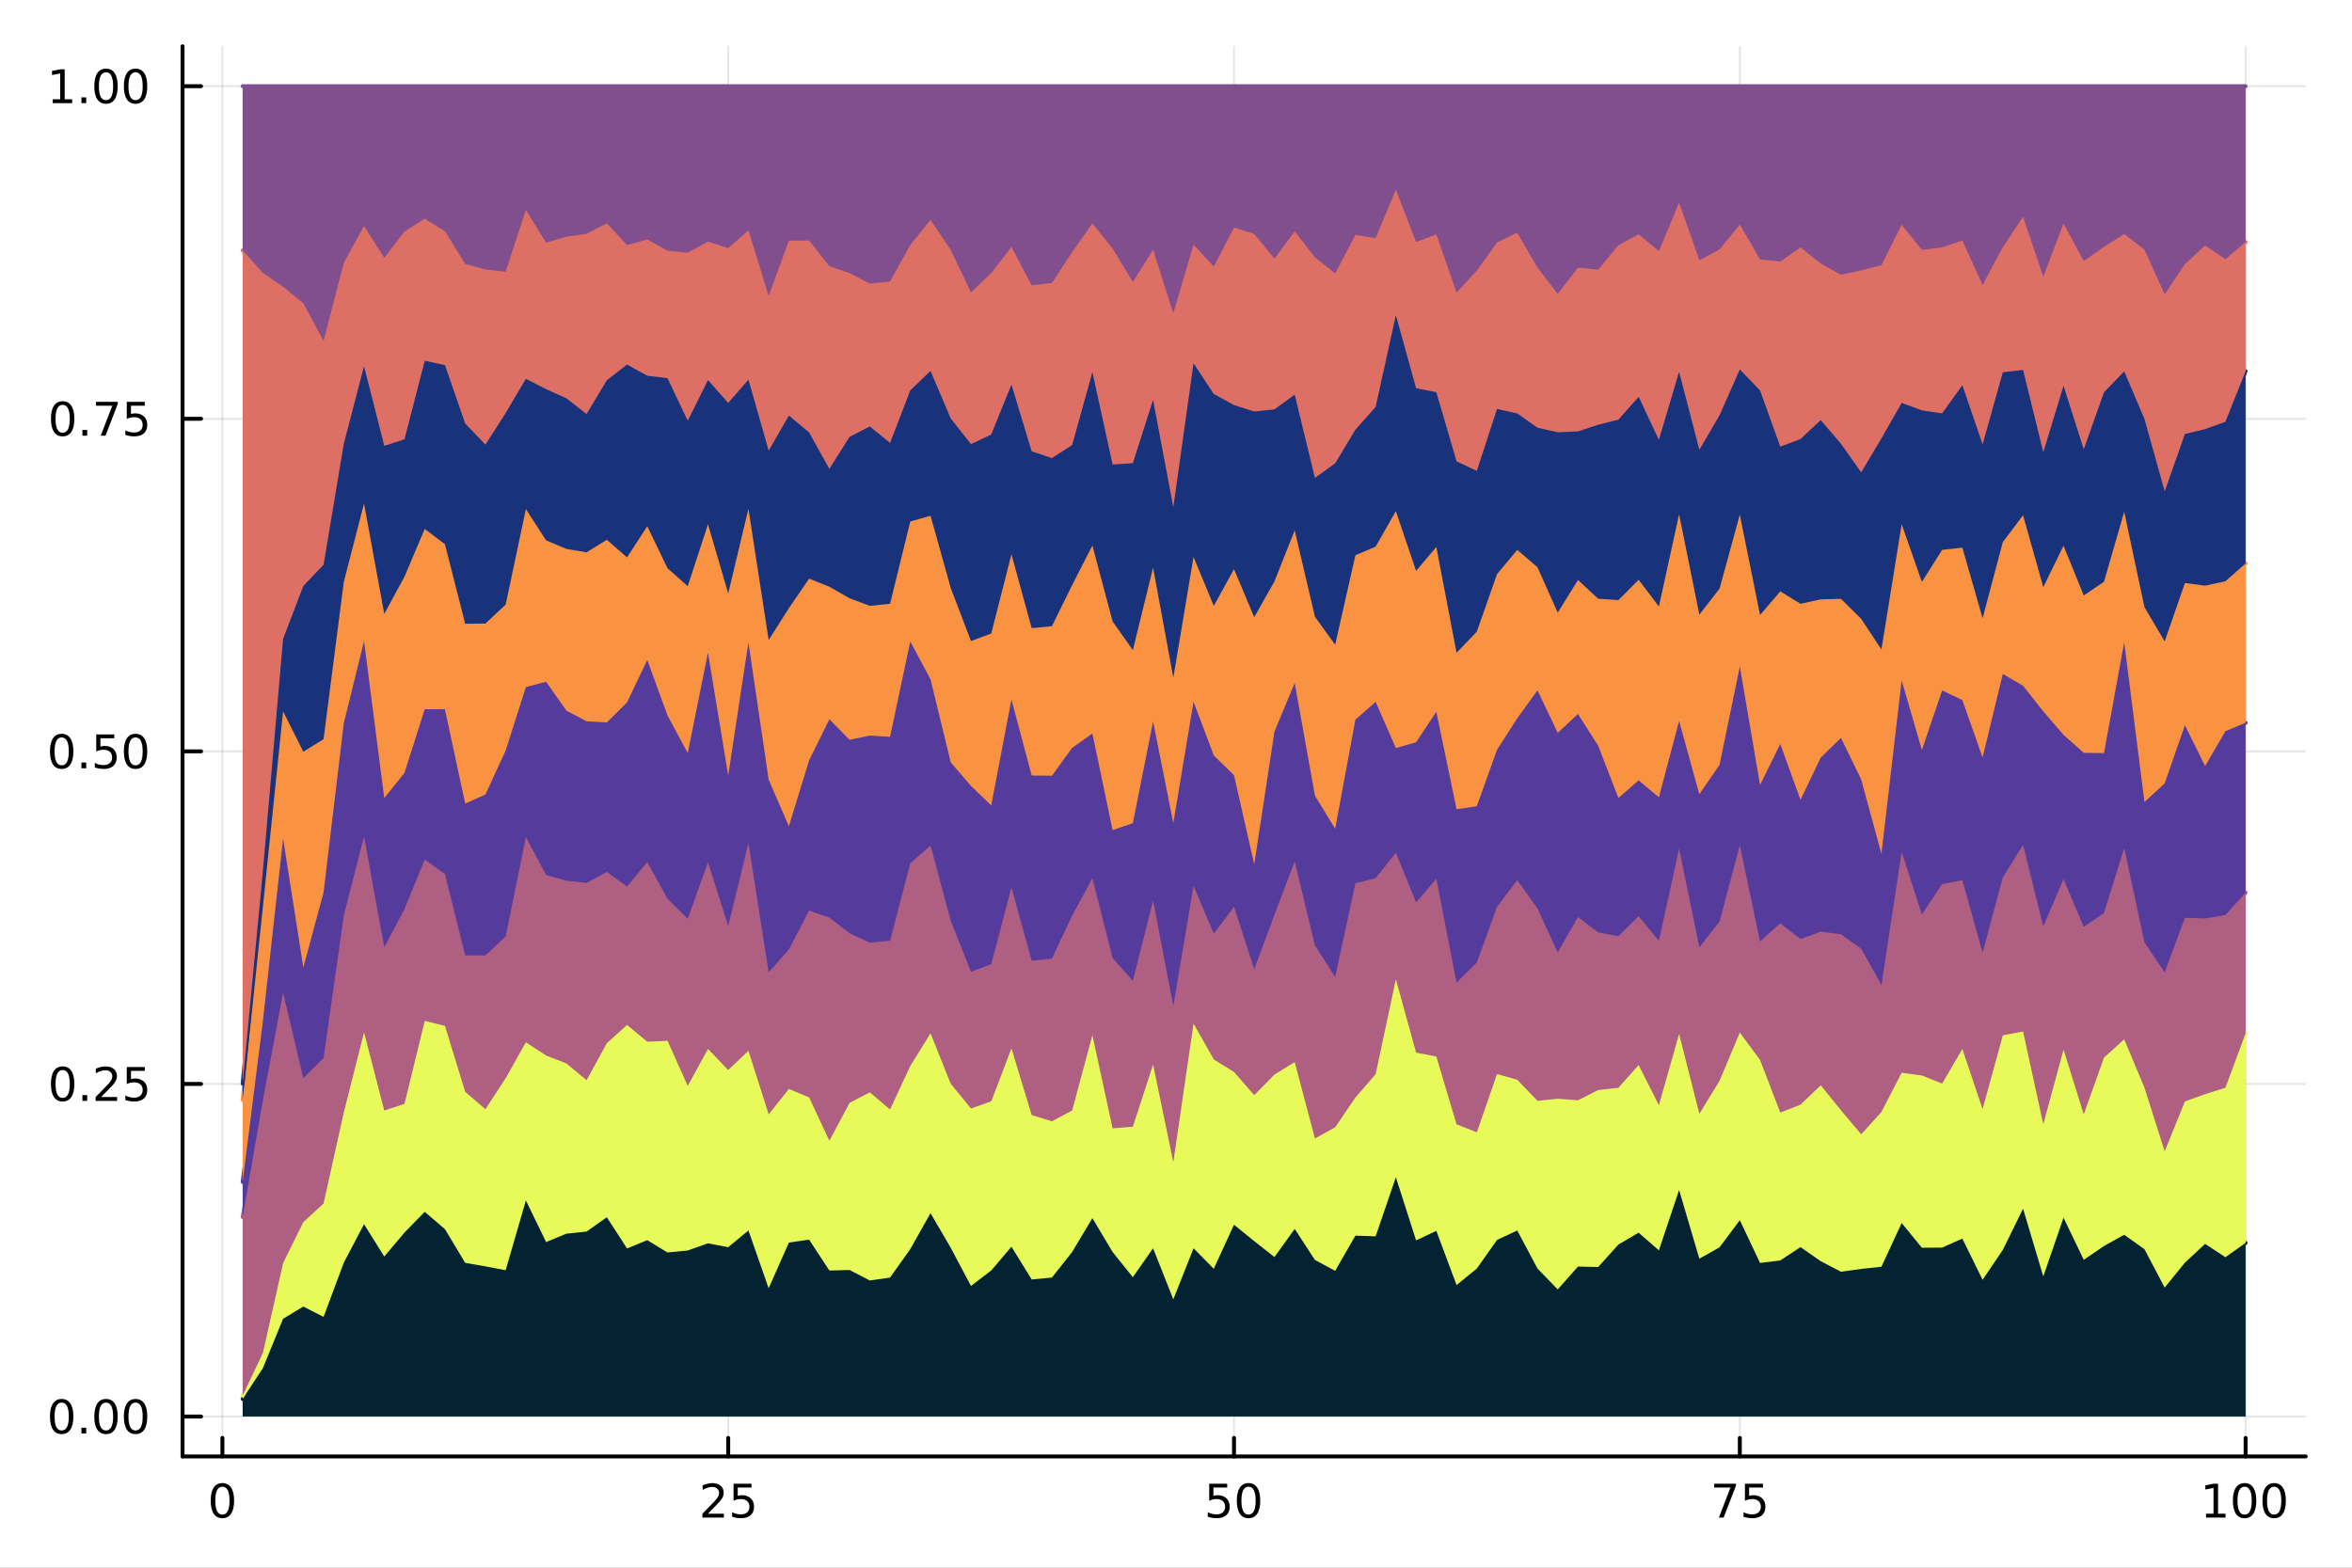 <?xml version="1.0" encoding="utf-8"?>
<svg xmlns="http://www.w3.org/2000/svg" xmlns:xlink="http://www.w3.org/1999/xlink" width="600" height="400" viewBox="0 0 2400 1600">
<rect x="0" y="0" width="2400" height="1600" fill="#808080" stroke="none"/>
<defs>
  <clipPath id="clip900">
    <rect x="0" y="0" width="2400" height="1600"/>
  </clipPath>
</defs>
<path clip-path="url(#clip900)" d="M0 1600 L2400 1600 L2400 0 L0 0  Z" fill="#ffffff" fill-rule="evenodd" fill-opacity="1"/>
<defs>
  <clipPath id="clip901">
    <rect x="480" y="0" width="1681" height="1600"/>
  </clipPath>
</defs>
<path clip-path="url(#clip900)" d="M186.274 1486.45 L2352.76 1486.45 L2352.76 47.244 L186.274 47.244  Z" fill="#ffffff" fill-rule="evenodd" fill-opacity="1"/>
<defs>
  <clipPath id="clip902">
    <rect x="186" y="47" width="2167" height="1440"/>
  </clipPath>
</defs>
<polyline clip-path="url(#clip902)" style="stroke:#000000; stroke-linecap:round; stroke-linejoin:round; stroke-width:2; stroke-opacity:0.1; fill:none" points="226.945,1486.45 226.945,47.244 "/>
<polyline clip-path="url(#clip902)" style="stroke:#000000; stroke-linecap:round; stroke-linejoin:round; stroke-width:2; stroke-opacity:0.1; fill:none" points="743.069,1486.45 743.069,47.244 "/>
<polyline clip-path="url(#clip902)" style="stroke:#000000; stroke-linecap:round; stroke-linejoin:round; stroke-width:2; stroke-opacity:0.1; fill:none" points="1259.19,1486.45 1259.19,47.244 "/>
<polyline clip-path="url(#clip902)" style="stroke:#000000; stroke-linecap:round; stroke-linejoin:round; stroke-width:2; stroke-opacity:0.1; fill:none" points="1775.32,1486.45 1775.32,47.244 "/>
<polyline clip-path="url(#clip902)" style="stroke:#000000; stroke-linecap:round; stroke-linejoin:round; stroke-width:2; stroke-opacity:0.1; fill:none" points="2291.44,1486.45 2291.44,47.244 "/>
<polyline clip-path="url(#clip900)" style="stroke:#000000; stroke-linecap:round; stroke-linejoin:round; stroke-width:4; stroke-opacity:1; fill:none" points="186.274,1486.45 2352.76,1486.45 "/>
<polyline clip-path="url(#clip900)" style="stroke:#000000; stroke-linecap:round; stroke-linejoin:round; stroke-width:4; stroke-opacity:1; fill:none" points="226.945,1486.45 226.945,1467.55 "/>
<polyline clip-path="url(#clip900)" style="stroke:#000000; stroke-linecap:round; stroke-linejoin:round; stroke-width:4; stroke-opacity:1; fill:none" points="743.069,1486.45 743.069,1467.55 "/>
<polyline clip-path="url(#clip900)" style="stroke:#000000; stroke-linecap:round; stroke-linejoin:round; stroke-width:4; stroke-opacity:1; fill:none" points="1259.19,1486.45 1259.19,1467.55 "/>
<polyline clip-path="url(#clip900)" style="stroke:#000000; stroke-linecap:round; stroke-linejoin:round; stroke-width:4; stroke-opacity:1; fill:none" points="1775.32,1486.45 1775.32,1467.55 "/>
<polyline clip-path="url(#clip900)" style="stroke:#000000; stroke-linecap:round; stroke-linejoin:round; stroke-width:4; stroke-opacity:1; fill:none" points="2291.44,1486.45 2291.44,1467.55 "/>
<path clip-path="url(#clip900)" d="M226.945 1517.37 Q223.333 1517.37 221.505 1520.93 Q219.699 1524.47 219.699 1531.6 Q219.699 1538.71 221.505 1542.27 Q223.333 1545.82 226.945 1545.82 Q230.579 1545.82 232.384 1542.27 Q234.213 1538.71 234.213 1531.6 Q234.213 1524.47 232.384 1520.93 Q230.579 1517.37 226.945 1517.37 M226.945 1513.66 Q232.755 1513.66 235.81 1518.27 Q238.889 1522.85 238.889 1531.6 Q238.889 1540.33 235.81 1544.94 Q232.755 1549.52 226.945 1549.52 Q221.134 1549.52 218.056 1544.94 Q215 1540.33 215 1531.6 Q215 1522.85 218.056 1518.27 Q221.134 1513.66 226.945 1513.66 Z" fill="#000000" fill-rule="nonzero" fill-opacity="1" /><path clip-path="url(#clip900)" d="M722.339 1544.91 L738.659 1544.91 L738.659 1548.85 L716.714 1548.85 L716.714 1544.91 Q719.377 1542.16 723.96 1537.53 Q728.566 1532.88 729.747 1531.53 Q731.992 1529.01 732.872 1527.27 Q733.775 1525.51 733.775 1523.82 Q733.775 1521.07 731.83 1519.33 Q729.909 1517.6 726.807 1517.6 Q724.608 1517.6 722.154 1518.36 Q719.724 1519.13 716.946 1520.68 L716.946 1515.95 Q719.77 1514.82 722.224 1514.24 Q724.677 1513.66 726.714 1513.66 Q732.085 1513.66 735.279 1516.35 Q738.474 1519.03 738.474 1523.52 Q738.474 1525.65 737.663 1527.57 Q736.876 1529.47 734.77 1532.07 Q734.191 1532.74 731.089 1535.95 Q727.988 1539.15 722.339 1544.91 Z" fill="#000000" fill-rule="nonzero" fill-opacity="1" /><path clip-path="url(#clip900)" d="M748.52 1514.29 L766.876 1514.29 L766.876 1518.22 L752.802 1518.22 L752.802 1526.7 Q753.821 1526.35 754.839 1526.19 Q755.858 1526 756.876 1526 Q762.663 1526 766.043 1529.17 Q769.423 1532.34 769.423 1537.76 Q769.423 1543.34 765.95 1546.44 Q762.478 1549.52 756.159 1549.52 Q753.983 1549.52 751.714 1549.15 Q749.469 1548.78 747.062 1548.04 L747.062 1543.34 Q749.145 1544.47 751.367 1545.03 Q753.589 1545.58 756.066 1545.58 Q760.071 1545.58 762.409 1543.48 Q764.747 1541.37 764.747 1537.76 Q764.747 1534.15 762.409 1532.04 Q760.071 1529.94 756.066 1529.94 Q754.191 1529.94 752.316 1530.35 Q750.464 1530.77 748.52 1531.65 L748.52 1514.29 Z" fill="#000000" fill-rule="nonzero" fill-opacity="1" /><path clip-path="url(#clip900)" d="M1233.89 1514.29 L1252.25 1514.29 L1252.25 1518.22 L1238.17 1518.22 L1238.17 1526.7 Q1239.19 1526.35 1240.21 1526.19 Q1241.23 1526 1242.25 1526 Q1248.04 1526 1251.41 1529.17 Q1254.79 1532.34 1254.79 1537.76 Q1254.79 1543.34 1251.32 1546.44 Q1247.85 1549.52 1241.53 1549.52 Q1239.35 1549.52 1237.09 1549.15 Q1234.84 1548.78 1232.43 1548.04 L1232.43 1543.34 Q1234.52 1544.47 1236.74 1545.03 Q1238.96 1545.58 1241.44 1545.58 Q1245.44 1545.58 1247.78 1543.48 Q1250.12 1541.37 1250.12 1537.76 Q1250.12 1534.15 1247.78 1532.04 Q1245.44 1529.94 1241.44 1529.94 Q1239.56 1529.94 1237.69 1530.35 Q1235.84 1530.77 1233.89 1531.65 L1233.89 1514.29 Z" fill="#000000" fill-rule="nonzero" fill-opacity="1" /><path clip-path="url(#clip900)" d="M1274.01 1517.37 Q1270.4 1517.37 1268.57 1520.93 Q1266.76 1524.47 1266.76 1531.6 Q1266.76 1538.71 1268.57 1542.27 Q1270.4 1545.82 1274.01 1545.82 Q1277.64 1545.82 1279.45 1542.27 Q1281.28 1538.71 1281.28 1531.6 Q1281.28 1524.47 1279.45 1520.93 Q1277.64 1517.37 1274.01 1517.37 M1274.01 1513.66 Q1279.82 1513.66 1282.87 1518.27 Q1285.95 1522.85 1285.95 1531.6 Q1285.95 1540.33 1282.87 1544.94 Q1279.82 1549.52 1274.01 1549.52 Q1268.2 1549.52 1265.12 1544.94 Q1262.06 1540.33 1262.06 1531.6 Q1262.06 1522.85 1265.12 1518.27 Q1268.2 1513.66 1274.01 1513.66 Z" fill="#000000" fill-rule="nonzero" fill-opacity="1" /><path clip-path="url(#clip900)" d="M1749.17 1514.29 L1771.39 1514.29 L1771.39 1516.28 L1758.85 1548.85 L1753.96 1548.85 L1765.77 1518.22 L1749.17 1518.22 L1749.17 1514.29 Z" fill="#000000" fill-rule="nonzero" fill-opacity="1" /><path clip-path="url(#clip900)" d="M1780.56 1514.29 L1798.92 1514.29 L1798.92 1518.22 L1784.84 1518.22 L1784.84 1526.7 Q1785.86 1526.35 1786.88 1526.19 Q1787.9 1526 1788.92 1526 Q1794.7 1526 1798.08 1529.17 Q1801.46 1532.34 1801.46 1537.76 Q1801.46 1543.34 1797.99 1546.44 Q1794.52 1549.52 1788.2 1549.52 Q1786.02 1549.52 1783.75 1549.15 Q1781.51 1548.78 1779.1 1548.04 L1779.1 1543.34 Q1781.18 1544.47 1783.41 1545.03 Q1785.63 1545.58 1788.11 1545.58 Q1792.11 1545.58 1794.45 1543.48 Q1796.79 1541.37 1796.79 1537.76 Q1796.79 1534.15 1794.45 1532.04 Q1792.11 1529.94 1788.11 1529.94 Q1786.23 1529.94 1784.36 1530.35 Q1782.5 1530.77 1780.56 1531.65 L1780.56 1514.29 Z" fill="#000000" fill-rule="nonzero" fill-opacity="1" /><path clip-path="url(#clip900)" d="M2251.05 1544.91 L2258.69 1544.91 L2258.69 1518.55 L2250.38 1520.21 L2250.38 1515.95 L2258.64 1514.29 L2263.32 1514.29 L2263.32 1544.91 L2270.95 1544.91 L2270.95 1548.85 L2251.05 1548.85 L2251.05 1544.91 Z" fill="#000000" fill-rule="nonzero" fill-opacity="1" /><path clip-path="url(#clip900)" d="M2290.4 1517.37 Q2286.79 1517.37 2284.96 1520.93 Q2283.15 1524.47 2283.15 1531.6 Q2283.15 1538.71 2284.96 1542.27 Q2286.79 1545.82 2290.4 1545.82 Q2294.03 1545.82 2295.84 1542.27 Q2297.67 1538.71 2297.67 1531.6 Q2297.67 1524.47 2295.84 1520.93 Q2294.03 1517.37 2290.4 1517.37 M2290.4 1513.66 Q2296.21 1513.66 2299.26 1518.27 Q2302.34 1522.85 2302.34 1531.6 Q2302.34 1540.33 2299.26 1544.94 Q2296.21 1549.52 2290.4 1549.52 Q2284.59 1549.52 2281.51 1544.94 Q2278.45 1540.33 2278.45 1531.6 Q2278.45 1522.85 2281.51 1518.27 Q2284.59 1513.66 2290.4 1513.66 Z" fill="#000000" fill-rule="nonzero" fill-opacity="1" /><path clip-path="url(#clip900)" d="M2320.56 1517.37 Q2316.95 1517.37 2315.12 1520.93 Q2313.32 1524.47 2313.32 1531.6 Q2313.32 1538.71 2315.12 1542.27 Q2316.95 1545.82 2320.56 1545.82 Q2324.19 1545.82 2326 1542.27 Q2327.83 1538.71 2327.83 1531.6 Q2327.83 1524.47 2326 1520.93 Q2324.19 1517.37 2320.56 1517.37 M2320.56 1513.66 Q2326.37 1513.66 2329.43 1518.27 Q2332.5 1522.85 2332.5 1531.6 Q2332.5 1540.33 2329.43 1544.94 Q2326.37 1549.52 2320.56 1549.52 Q2314.75 1549.52 2311.67 1544.94 Q2308.62 1540.33 2308.62 1531.6 Q2308.62 1522.85 2311.67 1518.27 Q2314.75 1513.66 2320.56 1513.66 Z" fill="#000000" fill-rule="nonzero" fill-opacity="1" /><polyline clip-path="url(#clip902)" style="stroke:#000000; stroke-linecap:round; stroke-linejoin:round; stroke-width:2; stroke-opacity:0.1; fill:none" points="186.274,1445.72 2352.76,1445.72 "/>
<polyline clip-path="url(#clip902)" style="stroke:#000000; stroke-linecap:round; stroke-linejoin:round; stroke-width:2; stroke-opacity:0.1; fill:none" points="186.274,1106.28 2352.76,1106.28 "/>
<polyline clip-path="url(#clip902)" style="stroke:#000000; stroke-linecap:round; stroke-linejoin:round; stroke-width:2; stroke-opacity:0.1; fill:none" points="186.274,766.846 2352.76,766.846 "/>
<polyline clip-path="url(#clip902)" style="stroke:#000000; stroke-linecap:round; stroke-linejoin:round; stroke-width:2; stroke-opacity:0.1; fill:none" points="186.274,427.411 2352.76,427.411 "/>
<polyline clip-path="url(#clip902)" style="stroke:#000000; stroke-linecap:round; stroke-linejoin:round; stroke-width:2; stroke-opacity:0.1; fill:none" points="186.274,87.976 2352.76,87.976 "/>
<polyline clip-path="url(#clip900)" style="stroke:#000000; stroke-linecap:round; stroke-linejoin:round; stroke-width:4; stroke-opacity:1; fill:none" points="186.274,1486.45 186.274,47.244 "/>
<polyline clip-path="url(#clip900)" style="stroke:#000000; stroke-linecap:round; stroke-linejoin:round; stroke-width:4; stroke-opacity:1; fill:none" points="186.274,1445.72 205.172,1445.72 "/>
<polyline clip-path="url(#clip900)" style="stroke:#000000; stroke-linecap:round; stroke-linejoin:round; stroke-width:4; stroke-opacity:1; fill:none" points="186.274,1106.28 205.172,1106.28 "/>
<polyline clip-path="url(#clip900)" style="stroke:#000000; stroke-linecap:round; stroke-linejoin:round; stroke-width:4; stroke-opacity:1; fill:none" points="186.274,766.846 205.172,766.846 "/>
<polyline clip-path="url(#clip900)" style="stroke:#000000; stroke-linecap:round; stroke-linejoin:round; stroke-width:4; stroke-opacity:1; fill:none" points="186.274,427.411 205.172,427.411 "/>
<polyline clip-path="url(#clip900)" style="stroke:#000000; stroke-linecap:round; stroke-linejoin:round; stroke-width:4; stroke-opacity:1; fill:none" points="186.274,87.976 205.172,87.976 "/>
<path clip-path="url(#clip900)" d="M62.937 1431.51 Q59.325 1431.51 57.497 1435.08 Q55.691 1438.62 55.691 1445.75 Q55.691 1452.86 57.497 1456.42 Q59.325 1459.96 62.937 1459.96 Q66.571 1459.96 68.376 1456.42 Q70.205 1452.86 70.205 1445.75 Q70.205 1438.62 68.376 1435.08 Q66.571 1431.51 62.937 1431.51 M62.937 1427.81 Q68.747 1427.81 71.802 1432.42 Q74.881 1437 74.881 1445.75 Q74.881 1454.48 71.802 1459.08 Q68.747 1463.67 62.937 1463.67 Q57.126 1463.67 54.048 1459.08 Q50.992 1454.48 50.992 1445.75 Q50.992 1437 54.048 1432.42 Q57.126 1427.81 62.937 1427.81 Z" fill="#000000" fill-rule="nonzero" fill-opacity="1" /><path clip-path="url(#clip900)" d="M83.098 1457.12 L87.983 1457.12 L87.983 1463 L83.098 1463 L83.098 1457.12 Z" fill="#000000" fill-rule="nonzero" fill-opacity="1" /><path clip-path="url(#clip900)" d="M108.168 1431.51 Q104.557 1431.51 102.728 1435.08 Q100.922 1438.62 100.922 1445.75 Q100.922 1452.86 102.728 1456.42 Q104.557 1459.96 108.168 1459.96 Q111.802 1459.96 113.608 1456.42 Q115.436 1452.86 115.436 1445.75 Q115.436 1438.62 113.608 1435.08 Q111.802 1431.51 108.168 1431.51 M108.168 1427.81 Q113.978 1427.81 117.033 1432.42 Q120.112 1437 120.112 1445.75 Q120.112 1454.48 117.033 1459.08 Q113.978 1463.67 108.168 1463.67 Q102.358 1463.67 99.279 1459.08 Q96.223 1454.48 96.223 1445.75 Q96.223 1437 99.279 1432.42 Q102.358 1427.81 108.168 1427.81 Z" fill="#000000" fill-rule="nonzero" fill-opacity="1" /><path clip-path="url(#clip900)" d="M138.33 1431.51 Q134.719 1431.51 132.89 1435.08 Q131.084 1438.62 131.084 1445.75 Q131.084 1452.86 132.89 1456.42 Q134.719 1459.96 138.33 1459.96 Q141.964 1459.96 143.769 1456.42 Q145.598 1452.86 145.598 1445.75 Q145.598 1438.62 143.769 1435.08 Q141.964 1431.51 138.33 1431.51 M138.33 1427.81 Q144.14 1427.81 147.195 1432.42 Q150.274 1437 150.274 1445.75 Q150.274 1454.48 147.195 1459.08 Q144.14 1463.67 138.33 1463.67 Q132.519 1463.67 129.441 1459.08 Q126.385 1454.48 126.385 1445.75 Q126.385 1437 129.441 1432.42 Q132.519 1427.81 138.33 1427.81 Z" fill="#000000" fill-rule="nonzero" fill-opacity="1" /><path clip-path="url(#clip900)" d="M63.932 1092.08 Q60.321 1092.08 58.492 1095.64 Q56.687 1099.19 56.687 1106.32 Q56.687 1113.42 58.492 1116.99 Q60.321 1120.53 63.932 1120.53 Q67.566 1120.53 69.372 1116.99 Q71.2 1113.42 71.2 1106.32 Q71.2 1099.19 69.372 1095.64 Q67.566 1092.08 63.932 1092.08 M63.932 1088.38 Q69.742 1088.38 72.798 1092.98 Q75.876 1097.57 75.876 1106.32 Q75.876 1115.04 72.798 1119.65 Q69.742 1124.23 63.932 1124.23 Q58.122 1124.23 55.043 1119.65 Q51.987 1115.04 51.987 1106.32 Q51.987 1097.57 55.043 1092.98 Q58.122 1088.38 63.932 1088.38 Z" fill="#000000" fill-rule="nonzero" fill-opacity="1" /><path clip-path="url(#clip900)" d="M84.094 1117.68 L88.978 1117.68 L88.978 1123.56 L84.094 1123.56 L84.094 1117.68 Z" fill="#000000" fill-rule="nonzero" fill-opacity="1" /><path clip-path="url(#clip900)" d="M103.191 1119.63 L119.51 1119.63 L119.51 1123.56 L97.566 1123.56 L97.566 1119.63 Q100.228 1116.87 104.811 1112.24 Q109.418 1107.59 110.598 1106.25 Q112.844 1103.72 113.723 1101.99 Q114.626 1100.23 114.626 1098.54 Q114.626 1095.78 112.682 1094.05 Q110.76 1092.31 107.658 1092.31 Q105.459 1092.31 103.006 1093.07 Q100.575 1093.84 97.797 1095.39 L97.797 1090.67 Q100.621 1089.53 103.075 1088.95 Q105.529 1088.38 107.566 1088.38 Q112.936 1088.38 116.131 1091.06 Q119.325 1093.75 119.325 1098.24 Q119.325 1100.37 118.515 1102.29 Q117.728 1104.19 115.621 1106.78 Q115.043 1107.45 111.941 1110.67 Q108.839 1113.86 103.191 1119.63 Z" fill="#000000" fill-rule="nonzero" fill-opacity="1" /><path clip-path="url(#clip900)" d="M129.371 1089 L147.728 1089 L147.728 1092.94 L133.654 1092.94 L133.654 1101.41 Q134.672 1101.06 135.691 1100.9 Q136.709 1100.71 137.728 1100.71 Q143.515 1100.71 146.894 1103.89 Q150.274 1107.06 150.274 1112.47 Q150.274 1118.05 146.802 1121.15 Q143.33 1124.23 137.01 1124.23 Q134.834 1124.23 132.566 1123.86 Q130.32 1123.49 127.913 1122.75 L127.913 1118.05 Q129.996 1119.19 132.219 1119.74 Q134.441 1120.3 136.918 1120.3 Q140.922 1120.3 143.26 1118.19 Q145.598 1116.08 145.598 1112.47 Q145.598 1108.86 143.26 1106.76 Q140.922 1104.65 136.918 1104.65 Q135.043 1104.65 133.168 1105.07 Q131.316 1105.48 129.371 1106.36 L129.371 1089 Z" fill="#000000" fill-rule="nonzero" fill-opacity="1" /><path clip-path="url(#clip900)" d="M62.937 752.645 Q59.325 752.645 57.497 756.209 Q55.691 759.751 55.691 766.881 Q55.691 773.987 57.497 777.552 Q59.325 781.094 62.937 781.094 Q66.571 781.094 68.376 777.552 Q70.205 773.987 70.205 766.881 Q70.205 759.751 68.376 756.209 Q66.571 752.645 62.937 752.645 M62.937 748.941 Q68.747 748.941 71.802 753.547 Q74.881 758.131 74.881 766.881 Q74.881 775.608 71.802 780.214 Q68.747 784.797 62.937 784.797 Q57.126 784.797 54.048 780.214 Q50.992 775.608 50.992 766.881 Q50.992 758.131 54.048 753.547 Q57.126 748.941 62.937 748.941 Z" fill="#000000" fill-rule="nonzero" fill-opacity="1" /><path clip-path="url(#clip900)" d="M83.098 778.246 L87.983 778.246 L87.983 784.126 L83.098 784.126 L83.098 778.246 Z" fill="#000000" fill-rule="nonzero" fill-opacity="1" /><path clip-path="url(#clip900)" d="M98.214 749.566 L116.57 749.566 L116.57 753.501 L102.496 753.501 L102.496 761.973 Q103.515 761.626 104.534 761.464 Q105.552 761.279 106.571 761.279 Q112.358 761.279 115.737 764.45 Q119.117 767.621 119.117 773.038 Q119.117 778.617 115.645 781.719 Q112.172 784.797 105.853 784.797 Q103.677 784.797 101.409 784.427 Q99.163 784.057 96.756 783.316 L96.756 778.617 Q98.839 779.751 101.061 780.307 Q103.284 780.862 105.76 780.862 Q109.765 780.862 112.103 778.756 Q114.441 776.649 114.441 773.038 Q114.441 769.427 112.103 767.321 Q109.765 765.214 105.76 765.214 Q103.885 765.214 102.01 765.631 Q100.159 766.047 98.214 766.927 L98.214 749.566 Z" fill="#000000" fill-rule="nonzero" fill-opacity="1" /><path clip-path="url(#clip900)" d="M138.33 752.645 Q134.719 752.645 132.89 756.209 Q131.084 759.751 131.084 766.881 Q131.084 773.987 132.89 777.552 Q134.719 781.094 138.33 781.094 Q141.964 781.094 143.769 777.552 Q145.598 773.987 145.598 766.881 Q145.598 759.751 143.769 756.209 Q141.964 752.645 138.33 752.645 M138.33 748.941 Q144.14 748.941 147.195 753.547 Q150.274 758.131 150.274 766.881 Q150.274 775.608 147.195 780.214 Q144.14 784.797 138.33 784.797 Q132.519 784.797 129.441 780.214 Q126.385 775.608 126.385 766.881 Q126.385 758.131 129.441 753.547 Q132.519 748.941 138.33 748.941 Z" fill="#000000" fill-rule="nonzero" fill-opacity="1" /><path clip-path="url(#clip900)" d="M63.932 413.21 Q60.321 413.21 58.492 416.775 Q56.687 420.316 56.687 427.446 Q56.687 434.552 58.492 438.117 Q60.321 441.659 63.932 441.659 Q67.566 441.659 69.372 438.117 Q71.2 434.552 71.2 427.446 Q71.2 420.316 69.372 416.775 Q67.566 413.21 63.932 413.21 M63.932 409.506 Q69.742 409.506 72.798 414.113 Q75.876 418.696 75.876 427.446 Q75.876 436.173 72.798 440.779 Q69.742 445.362 63.932 445.362 Q58.122 445.362 55.043 440.779 Q51.987 436.173 51.987 427.446 Q51.987 418.696 55.043 414.113 Q58.122 409.506 63.932 409.506 Z" fill="#000000" fill-rule="nonzero" fill-opacity="1" /><path clip-path="url(#clip900)" d="M84.094 438.812 L88.978 438.812 L88.978 444.691 L84.094 444.691 L84.094 438.812 Z" fill="#000000" fill-rule="nonzero" fill-opacity="1" /><path clip-path="url(#clip900)" d="M97.983 410.131 L120.205 410.131 L120.205 412.122 L107.658 444.691 L102.774 444.691 L114.58 414.066 L97.983 414.066 L97.983 410.131 Z" fill="#000000" fill-rule="nonzero" fill-opacity="1" /><path clip-path="url(#clip900)" d="M129.371 410.131 L147.728 410.131 L147.728 414.066 L133.654 414.066 L133.654 422.538 Q134.672 422.191 135.691 422.029 Q136.709 421.844 137.728 421.844 Q143.515 421.844 146.894 425.015 Q150.274 428.187 150.274 433.603 Q150.274 439.182 146.802 442.284 Q143.33 445.362 137.01 445.362 Q134.834 445.362 132.566 444.992 Q130.32 444.622 127.913 443.881 L127.913 439.182 Q129.996 440.316 132.219 440.872 Q134.441 441.427 136.918 441.427 Q140.922 441.427 143.26 439.321 Q145.598 437.214 145.598 433.603 Q145.598 429.992 143.26 427.886 Q140.922 425.779 136.918 425.779 Q135.043 425.779 133.168 426.196 Q131.316 426.613 129.371 427.492 L129.371 410.131 Z" fill="#000000" fill-rule="nonzero" fill-opacity="1" /><path clip-path="url(#clip900)" d="M53.747 101.321 L61.386 101.321 L61.386 74.956 L53.075 76.622 L53.075 72.363 L61.339 70.696 L66.015 70.696 L66.015 101.321 L73.654 101.321 L73.654 105.256 L53.747 105.256 L53.747 101.321 Z" fill="#000000" fill-rule="nonzero" fill-opacity="1" /><path clip-path="url(#clip900)" d="M83.098 99.377 L87.983 99.377 L87.983 105.256 L83.098 105.256 L83.098 99.377 Z" fill="#000000" fill-rule="nonzero" fill-opacity="1" /><path clip-path="url(#clip900)" d="M108.168 73.775 Q104.557 73.775 102.728 77.34 Q100.922 80.881 100.922 88.011 Q100.922 95.117 102.728 98.682 Q104.557 102.224 108.168 102.224 Q111.802 102.224 113.608 98.682 Q115.436 95.117 115.436 88.011 Q115.436 80.881 113.608 77.34 Q111.802 73.775 108.168 73.775 M108.168 70.071 Q113.978 70.071 117.033 74.678 Q120.112 79.261 120.112 88.011 Q120.112 96.738 117.033 101.344 Q113.978 105.928 108.168 105.928 Q102.358 105.928 99.279 101.344 Q96.223 96.738 96.223 88.011 Q96.223 79.261 99.279 74.678 Q102.358 70.071 108.168 70.071 Z" fill="#000000" fill-rule="nonzero" fill-opacity="1" /><path clip-path="url(#clip900)" d="M138.33 73.775 Q134.719 73.775 132.89 77.34 Q131.084 80.881 131.084 88.011 Q131.084 95.117 132.89 98.682 Q134.719 102.224 138.33 102.224 Q141.964 102.224 143.769 98.682 Q145.598 95.117 145.598 88.011 Q145.598 80.881 143.769 77.34 Q141.964 73.775 138.33 73.775 M138.33 70.071 Q144.14 70.071 147.195 74.678 Q150.274 79.261 150.274 88.011 Q150.274 96.738 147.195 101.344 Q144.14 105.928 138.33 105.928 Q132.519 105.928 129.441 101.344 Q126.385 96.738 126.385 88.011 Q126.385 79.261 129.441 74.678 Q132.519 70.071 138.33 70.071 Z" fill="#000000" fill-rule="nonzero" fill-opacity="1" /><path clip-path="url(#clip902)" d="M247.59 1427.78 L268.234 1396.4 L288.879 1345.92 L309.524 1333.5 L330.169 1344.03 L350.814 1288.71 L371.459 1249.41 L392.104 1282.43 L412.749 1257.97 L433.394 1236.81 L454.039 1254.5 L474.684 1288.9 L495.329 1292.48 L515.974 1296.4 L536.619 1225.21 L557.264 1267.69 L577.909 1259.11 L598.554 1256.97 L619.199 1242.33 L639.844 1274.19 L660.489 1265.73 L681.134 1278.29 L701.779 1276.27 L722.424 1268.94 L743.069 1272.91 L763.713 1255.85 L784.358 1314.84 L805.003 1268.19 L825.648 1265.19 L846.293 1296.72 L866.938 1296.19 L887.583 1306.88 L908.228 1303.9 L928.873 1274.82 L949.518 1238.18 L970.163 1273.59 L990.808 1312.46 L1011.45 1296.69 L1032.1 1272.41 L1052.74 1305.83 L1073.39 1303.89 L1094.03 1277.78 L1114.68 1243.24 L1135.32 1277.84 L1155.97 1303.52 L1176.61 1273.96 L1197.26 1326.18 L1217.9 1274.01 L1238.55 1294.95 L1259.19 1249.96 L1279.84 1266.73 L1300.48 1282.97 L1321.13 1254.26 L1341.77 1285.92 L1362.42 1297.03 L1383.06 1261.12 L1403.71 1261.82 L1424.35 1201.5 L1445 1265.95 L1465.64 1256.24 L1486.29 1311.57 L1506.93 1294.73 L1527.58 1265.51 L1548.22 1255.85 L1568.87 1294.71 L1589.51 1316.02 L1610.16 1292.68 L1630.8 1293.1 L1651.45 1270.21 L1672.09 1258.11 L1692.74 1276.13 L1713.38 1214.57 L1734.03 1284.64 L1754.67 1273.01 L1775.32 1245.32 L1795.96 1288.98 L1816.61 1286.43 L1837.25 1272.82 L1857.9 1287.2 L1878.54 1297.96 L1899.19 1295.07 L1919.83 1292.85 L1940.48 1248.22 L1961.12 1273.46 L1981.77 1273.32 L2002.41 1264.17 L2023.06 1306.18 L2043.7 1275.68 L2064.35 1233.61 L2084.99 1302.74 L2105.64 1242.82 L2126.28 1285.79 L2146.93 1271.72 L2167.57 1260.23 L2188.22 1274.97 L2208.86 1314.12 L2229.51 1288.69 L2250.15 1269.52 L2270.8 1283.15 L2291.44 1268.5 L2291.44 1445.72 L2270.8 1445.72 L2250.15 1445.72 L2229.51 1445.72 L2208.86 1445.72 L2188.22 1445.72 L2167.57 1445.72 L2146.93 1445.72 L2126.28 1445.72 L2105.64 1445.72 L2084.99 1445.72 L2064.35 1445.72 L2043.7 1445.72 L2023.06 1445.72 L2002.41 1445.72 L1981.77 1445.72 L1961.12 1445.72 L1940.48 1445.72 L1919.83 1445.72 L1899.19 1445.72 L1878.54 1445.72 L1857.9 1445.72 L1837.25 1445.72 L1816.61 1445.72 L1795.96 1445.72 L1775.32 1445.72 L1754.67 1445.72 L1734.03 1445.72 L1713.38 1445.72 L1692.74 1445.72 L1672.09 1445.72 L1651.45 1445.72 L1630.8 1445.72 L1610.16 1445.72 L1589.51 1445.72 L1568.87 1445.72 L1548.22 1445.72 L1527.58 1445.72 L1506.93 1445.72 L1486.29 1445.72 L1465.64 1445.72 L1445 1445.72 L1424.35 1445.72 L1403.71 1445.72 L1383.06 1445.72 L1362.42 1445.72 L1341.77 1445.72 L1321.13 1445.72 L1300.48 1445.72 L1279.84 1445.72 L1259.19 1445.72 L1238.55 1445.72 L1217.9 1445.72 L1197.26 1445.72 L1176.61 1445.72 L1155.97 1445.72 L1135.32 1445.72 L1114.68 1445.72 L1094.03 1445.72 L1073.39 1445.72 L1052.74 1445.72 L1032.1 1445.72 L1011.45 1445.72 L990.808 1445.72 L970.163 1445.72 L949.518 1445.72 L928.873 1445.72 L908.228 1445.72 L887.583 1445.72 L866.938 1445.72 L846.293 1445.72 L825.648 1445.72 L805.003 1445.72 L784.358 1445.72 L763.713 1445.72 L743.069 1445.72 L722.424 1445.72 L701.779 1445.72 L681.134 1445.72 L660.489 1445.72 L639.844 1445.72 L619.199 1445.72 L598.554 1445.72 L577.909 1445.72 L557.264 1445.72 L536.619 1445.72 L515.974 1445.72 L495.329 1445.72 L474.684 1445.72 L454.039 1445.72 L433.394 1445.72 L412.749 1445.72 L392.104 1445.72 L371.459 1445.72 L350.814 1445.72 L330.169 1445.72 L309.524 1445.72 L288.879 1445.72 L268.234 1445.72 L247.59 1445.72  Z" fill="#032333" fill-rule="evenodd" fill-opacity="1"/>
<polyline clip-path="url(#clip902)" style="stroke:#032333; stroke-linecap:round; stroke-linejoin:round; stroke-width:4; stroke-opacity:1; fill:none" points="247.59,1427.78 268.234,1396.4 288.879,1345.92 309.524,1333.5 330.169,1344.03 350.814,1288.71 371.459,1249.41 392.104,1282.43 412.749,1257.97 433.394,1236.81 454.039,1254.5 474.684,1288.9 495.329,1292.48 515.974,1296.4 536.619,1225.21 557.264,1267.69 577.909,1259.11 598.554,1256.97 619.199,1242.33 639.844,1274.19 660.489,1265.73 681.134,1278.29 701.779,1276.27 722.424,1268.94 743.069,1272.91 763.713,1255.85 784.358,1314.84 805.003,1268.19 825.648,1265.19 846.293,1296.72 866.938,1296.19 887.583,1306.88 908.228,1303.9 928.873,1274.82 949.518,1238.18 970.163,1273.59 990.808,1312.46 1011.45,1296.69 1032.1,1272.41 1052.74,1305.83 1073.39,1303.89 1094.03,1277.78 1114.68,1243.24 1135.32,1277.84 1155.97,1303.52 1176.61,1273.96 1197.26,1326.18 1217.9,1274.01 1238.55,1294.95 1259.19,1249.96 1279.84,1266.73 1300.48,1282.97 1321.13,1254.26 1341.77,1285.92 1362.42,1297.03 1383.06,1261.12 1403.71,1261.82 1424.35,1201.5 1445,1265.95 1465.64,1256.24 1486.29,1311.57 1506.93,1294.73 1527.58,1265.51 1548.22,1255.85 1568.87,1294.71 1589.51,1316.02 1610.16,1292.68 1630.8,1293.1 1651.45,1270.21 1672.09,1258.11 1692.74,1276.13 1713.38,1214.57 1734.03,1284.64 1754.67,1273.01 1775.32,1245.32 1795.96,1288.98 1816.61,1286.43 1837.25,1272.82 1857.9,1287.2 1878.54,1297.96 1899.19,1295.07 1919.83,1292.85 1940.48,1248.22 1961.12,1273.46 1981.77,1273.32 2002.41,1264.17 2023.06,1306.18 2043.7,1275.68 2064.35,1233.61 2084.99,1302.74 2105.64,1242.82 2126.28,1285.79 2146.93,1271.72 2167.57,1260.23 2188.22,1274.97 2208.86,1314.12 2229.51,1288.69 2250.15,1269.52 2270.8,1283.15 2291.44,1268.5 "/>
<path clip-path="url(#clip902)" d="M247.59 1424.25 L268.234 1381.01 L288.879 1289.08 L309.524 1247.32 L330.169 1228.32 L350.814 1135.4 L371.459 1053.61 L392.104 1133.37 L412.749 1126.66 L433.394 1041.92 L454.039 1047 L474.684 1114.29 L495.329 1132.09 L515.974 1100.45 L536.619 1063.73 L557.264 1077.29 L577.909 1085.32 L598.554 1102.43 L619.199 1064.72 L639.844 1046.08 L660.489 1063.18 L681.134 1062.23 L701.779 1108.28 L722.424 1070.5 L743.069 1092.09 L763.713 1072.47 L784.358 1137.3 L805.003 1111.38 L825.648 1120.03 L846.293 1164.27 L866.938 1125.55 L887.583 1114.87 L908.228 1132.36 L928.873 1087.96 L949.518 1054.59 L970.163 1106.15 L990.808 1131.35 L1011.45 1124.05 L1032.1 1069.97 L1052.74 1138.05 L1073.39 1144.42 L1094.03 1133.35 L1114.68 1056.5 L1135.32 1151.6 L1155.97 1149.92 L1176.61 1086.53 L1197.26 1186.09 L1217.9 1044.62 L1238.55 1081.26 L1259.19 1094.06 L1279.84 1117.78 L1300.48 1096.71 L1321.13 1083.99 L1341.77 1161.95 L1362.42 1150.5 L1383.06 1120.16 L1403.71 1096.32 L1424.35 999.445 L1445 1074.34 L1465.64 1078.25 L1486.29 1147.46 L1506.93 1155.63 L1527.58 1096.2 L1548.22 1101.98 L1568.87 1123.55 L1589.51 1121.36 L1610.16 1122.98 L1630.8 1112.52 L1651.45 1110.18 L1672.09 1086.94 L1692.74 1128.02 L1713.38 1055.25 L1734.03 1136.77 L1754.67 1103.01 L1775.32 1053.84 L1795.96 1081.79 L1816.61 1135.48 L1837.25 1127.48 L1857.9 1107.64 L1878.54 1133.17 L1899.19 1157.68 L1919.83 1134.88 L1940.48 1094.85 L1961.12 1097.65 L1981.77 1105.93 L2002.41 1070.64 L2023.06 1131.99 L2043.7 1056.68 L2064.35 1052.8 L2084.99 1147.39 L2105.64 1071.28 L2126.28 1137.31 L2146.93 1079.37 L2167.57 1060.77 L2188.22 1110.06 L2208.86 1175.05 L2229.51 1124.15 L2250.15 1116.7 L2270.8 1110.18 L2291.44 1054.66 L2291.44 1268.5 L2270.8 1283.15 L2250.15 1269.52 L2229.51 1288.69 L2208.86 1314.12 L2188.22 1274.97 L2167.57 1260.23 L2146.93 1271.72 L2126.28 1285.79 L2105.64 1242.82 L2084.99 1302.74 L2064.35 1233.61 L2043.7 1275.68 L2023.06 1306.18 L2002.41 1264.17 L1981.77 1273.32 L1961.12 1273.46 L1940.48 1248.22 L1919.83 1292.85 L1899.19 1295.07 L1878.54 1297.96 L1857.9 1287.2 L1837.25 1272.82 L1816.61 1286.43 L1795.96 1288.98 L1775.32 1245.32 L1754.67 1273.01 L1734.03 1284.64 L1713.38 1214.57 L1692.74 1276.13 L1672.09 1258.11 L1651.45 1270.21 L1630.8 1293.1 L1610.16 1292.68 L1589.51 1316.02 L1568.87 1294.71 L1548.22 1255.85 L1527.58 1265.51 L1506.93 1294.73 L1486.29 1311.57 L1465.64 1256.24 L1445 1265.95 L1424.35 1201.5 L1403.71 1261.82 L1383.06 1261.12 L1362.42 1297.03 L1341.77 1285.92 L1321.13 1254.26 L1300.48 1282.97 L1279.84 1266.73 L1259.19 1249.96 L1238.55 1294.95 L1217.9 1274.01 L1197.26 1326.18 L1176.61 1273.96 L1155.97 1303.52 L1135.32 1277.84 L1114.68 1243.24 L1094.03 1277.78 L1073.39 1303.89 L1052.74 1305.83 L1032.1 1272.41 L1011.45 1296.69 L990.808 1312.46 L970.163 1273.59 L949.518 1238.18 L928.873 1274.82 L908.228 1303.9 L887.583 1306.88 L866.938 1296.19 L846.293 1296.72 L825.648 1265.19 L805.003 1268.19 L784.358 1314.84 L763.713 1255.85 L743.069 1272.91 L722.424 1268.94 L701.779 1276.27 L681.134 1278.29 L660.489 1265.73 L639.844 1274.19 L619.199 1242.33 L598.554 1256.97 L577.909 1259.11 L557.264 1267.69 L536.619 1225.21 L515.974 1296.4 L495.329 1292.48 L474.684 1288.9 L454.039 1254.5 L433.394 1236.81 L412.749 1257.97 L392.104 1282.43 L371.459 1249.41 L350.814 1288.71 L330.169 1344.03 L309.524 1333.5 L288.879 1345.92 L268.234 1396.4 L247.59 1427.78  Z" fill="#e7fa5a" fill-rule="evenodd" fill-opacity="1"/>
<polyline clip-path="url(#clip902)" style="stroke:#e7fa5a; stroke-linecap:round; stroke-linejoin:round; stroke-width:4; stroke-opacity:1; fill:none" points="247.59,1424.25 268.234,1381.01 288.879,1289.08 309.524,1247.32 330.169,1228.32 350.814,1135.4 371.459,1053.61 392.104,1133.37 412.749,1126.66 433.394,1041.92 454.039,1047 474.684,1114.29 495.329,1132.09 515.974,1100.45 536.619,1063.73 557.264,1077.29 577.909,1085.32 598.554,1102.43 619.199,1064.72 639.844,1046.08 660.489,1063.18 681.134,1062.23 701.779,1108.28 722.424,1070.5 743.069,1092.09 763.713,1072.47 784.358,1137.3 805.003,1111.38 825.648,1120.03 846.293,1164.27 866.938,1125.55 887.583,1114.87 908.228,1132.36 928.873,1087.96 949.518,1054.59 970.163,1106.15 990.808,1131.35 1011.45,1124.05 1032.1,1069.97 1052.74,1138.05 1073.39,1144.42 1094.03,1133.35 1114.68,1056.5 1135.32,1151.6 1155.97,1149.92 1176.61,1086.53 1197.26,1186.09 1217.9,1044.62 1238.55,1081.26 1259.19,1094.06 1279.84,1117.78 1300.48,1096.71 1321.13,1083.99 1341.77,1161.95 1362.42,1150.5 1383.06,1120.16 1403.71,1096.32 1424.35,999.445 1445,1074.34 1465.64,1078.25 1486.29,1147.46 1506.93,1155.63 1527.58,1096.2 1548.22,1101.98 1568.87,1123.55 1589.51,1121.36 1610.16,1122.98 1630.8,1112.52 1651.45,1110.18 1672.09,1086.94 1692.74,1128.02 1713.38,1055.25 1734.03,1136.77 1754.67,1103.01 1775.32,1053.84 1795.96,1081.79 1816.61,1135.48 1837.25,1127.48 1857.9,1107.64 1878.54,1133.17 1899.19,1157.68 1919.83,1134.88 1940.48,1094.85 1961.12,1097.65 1981.77,1105.93 2002.41,1070.64 2023.06,1131.99 2043.7,1056.68 2064.35,1052.8 2084.99,1147.39 2105.64,1071.28 2126.28,1137.31 2146.93,1079.37 2167.57,1060.77 2188.22,1110.06 2208.86,1175.05 2229.51,1124.15 2250.15,1116.7 2270.8,1110.18 2291.44,1054.66 "/>
<path clip-path="url(#clip902)" d="M247.59 1242.15 L268.234 1122.99 L288.879 1013.17 L309.524 1100.36 L330.169 1079.83 L350.814 934.413 L371.459 853.733 L392.104 966.683 L412.749 927.83 L433.394 877.358 L454.039 892.063 L474.684 975.132 L495.329 975.137 L515.974 955.827 L536.619 854.468 L557.264 892.96 L577.909 898.869 L598.554 901.045 L619.199 889.956 L639.844 904.782 L660.489 879.878 L681.134 917.302 L701.779 937.725 L722.424 880.017 L743.069 945.155 L763.713 860.508 L784.358 992.373 L805.003 969.007 L825.648 929.326 L846.293 936.543 L866.938 952.514 L887.583 962.079 L908.228 960.214 L928.873 880.988 L949.518 862.922 L970.163 939.86 L990.808 991.799 L1011.45 984.106 L1032.1 905.767 L1052.74 980.491 L1073.39 978.389 L1094.03 934.437 L1114.68 896.333 L1135.32 977.875 L1155.97 1001 L1176.61 919.059 L1197.26 1026.79 L1217.9 904.057 L1238.55 952.908 L1259.19 925.446 L1279.84 989.195 L1300.48 933.475 L1321.13 879.209 L1341.77 964.927 L1362.42 997.063 L1383.06 901.501 L1403.71 896.311 L1424.35 870.294 L1445 921.01 L1465.64 896.843 L1486.29 1002.85 L1506.93 982.426 L1527.58 925.588 L1548.22 898.225 L1568.87 927.161 L1589.51 972.04 L1610.16 936.01 L1630.8 951.583 L1651.45 955.498 L1672.09 935.024 L1692.74 960.262 L1713.38 866.205 L1734.03 966.745 L1754.67 940.504 L1775.32 862.826 L1795.96 960.907 L1816.61 942.365 L1837.25 958.444 L1857.9 950.835 L1878.54 953.487 L1899.19 968.32 L1919.83 1005.28 L1940.48 869.507 L1961.12 933.249 L1981.77 902.326 L2002.41 898.277 L2023.06 972.386 L2043.7 895.472 L2064.35 862.293 L2084.99 945.463 L2105.64 897.2 L2126.28 945.998 L2146.93 931.779 L2167.57 865.502 L2188.22 961.77 L2208.86 992.463 L2229.51 936.658 L2250.15 937.405 L2270.8 933.871 L2291.44 911.007 L2291.44 1054.66 L2270.8 1110.18 L2250.15 1116.7 L2229.51 1124.15 L2208.86 1175.05 L2188.22 1110.06 L2167.57 1060.77 L2146.93 1079.37 L2126.28 1137.31 L2105.64 1071.28 L2084.99 1147.39 L2064.35 1052.8 L2043.7 1056.68 L2023.06 1131.99 L2002.41 1070.64 L1981.77 1105.93 L1961.12 1097.65 L1940.48 1094.85 L1919.83 1134.88 L1899.19 1157.68 L1878.54 1133.17 L1857.9 1107.64 L1837.25 1127.48 L1816.61 1135.48 L1795.96 1081.79 L1775.32 1053.84 L1754.67 1103.01 L1734.03 1136.77 L1713.38 1055.25 L1692.74 1128.02 L1672.09 1086.94 L1651.45 1110.18 L1630.8 1112.52 L1610.16 1122.98 L1589.51 1121.36 L1568.87 1123.55 L1548.22 1101.98 L1527.58 1096.2 L1506.93 1155.63 L1486.29 1147.46 L1465.64 1078.25 L1445 1074.34 L1424.35 999.445 L1403.71 1096.32 L1383.06 1120.16 L1362.42 1150.5 L1341.77 1161.95 L1321.13 1083.99 L1300.48 1096.71 L1279.84 1117.78 L1259.19 1094.06 L1238.55 1081.26 L1217.9 1044.62 L1197.26 1186.09 L1176.61 1086.53 L1155.97 1149.92 L1135.32 1151.6 L1114.68 1056.5 L1094.03 1133.35 L1073.39 1144.42 L1052.74 1138.05 L1032.1 1069.97 L1011.45 1124.05 L990.808 1131.35 L970.163 1106.15 L949.518 1054.59 L928.873 1087.96 L908.228 1132.36 L887.583 1114.87 L866.938 1125.55 L846.293 1164.27 L825.648 1120.03 L805.003 1111.38 L784.358 1137.3 L763.713 1072.47 L743.069 1092.09 L722.424 1070.5 L701.779 1108.28 L681.134 1062.23 L660.489 1063.18 L639.844 1046.08 L619.199 1064.72 L598.554 1102.43 L577.909 1085.32 L557.264 1077.29 L536.619 1063.73 L515.974 1100.45 L495.329 1132.09 L474.684 1114.29 L454.039 1047 L433.394 1041.92 L412.749 1126.66 L392.104 1133.37 L371.459 1053.61 L350.814 1135.4 L330.169 1228.32 L309.524 1247.32 L288.879 1289.08 L268.234 1381.01 L247.59 1424.25  Z" fill="#af5f81" fill-rule="evenodd" fill-opacity="1"/>
<polyline clip-path="url(#clip902)" style="stroke:#af5f81; stroke-linecap:round; stroke-linejoin:round; stroke-width:4; stroke-opacity:1; fill:none" points="247.59,1242.15 268.234,1122.99 288.879,1013.17 309.524,1100.36 330.169,1079.83 350.814,934.413 371.459,853.733 392.104,966.683 412.749,927.83 433.394,877.358 454.039,892.063 474.684,975.132 495.329,975.137 515.974,955.827 536.619,854.468 557.264,892.96 577.909,898.869 598.554,901.045 619.199,889.956 639.844,904.782 660.489,879.878 681.134,917.302 701.779,937.725 722.424,880.017 743.069,945.155 763.713,860.508 784.358,992.373 805.003,969.007 825.648,929.326 846.293,936.543 866.938,952.514 887.583,962.079 908.228,960.214 928.873,880.988 949.518,862.922 970.163,939.86 990.808,991.799 1011.45,984.106 1032.1,905.767 1052.74,980.491 1073.39,978.389 1094.03,934.437 1114.68,896.333 1135.32,977.875 1155.97,1001 1176.61,919.059 1197.26,1026.79 1217.9,904.057 1238.55,952.908 1259.19,925.446 1279.84,989.195 1300.48,933.475 1321.13,879.209 1341.77,964.927 1362.42,997.063 1383.06,901.501 1403.71,896.311 1424.35,870.294 1445,921.01 1465.64,896.843 1486.29,1002.85 1506.93,982.426 1527.58,925.588 1548.22,898.225 1568.87,927.161 1589.51,972.04 1610.16,936.01 1630.8,951.583 1651.45,955.498 1672.09,935.024 1692.74,960.262 1713.38,866.205 1734.03,966.745 1754.67,940.504 1775.32,862.826 1795.96,960.907 1816.61,942.365 1837.25,958.444 1857.9,950.835 1878.54,953.487 1899.19,968.32 1919.83,1005.28 1940.48,869.507 1961.12,933.249 1981.77,902.326 2002.41,898.277 2023.06,972.386 2043.7,895.472 2064.35,862.293 2084.99,945.463 2105.64,897.2 2126.28,945.998 2146.93,931.779 2167.57,865.502 2188.22,961.77 2208.86,992.463 2229.51,936.658 2250.15,937.405 2270.8,933.871 2291.44,911.007 "/>
<path clip-path="url(#clip902)" d="M247.59 1206.27 L268.234 1042.48 L288.879 856.001 L309.524 987.495 L330.169 910.854 L350.814 738.165 L371.459 654.37 L392.104 814.522 L412.749 788.757 L433.394 723.835 L454.039 723.934 L474.684 820.184 L495.329 810.85 L515.974 766.044 L536.619 701.229 L557.264 695.821 L577.909 725.214 L598.554 736.159 L619.199 737.345 L639.844 716.867 L660.489 673.59 L681.134 730.266 L701.779 768.64 L722.424 666.182 L743.069 791.404 L763.713 655.776 L784.358 795.768 L805.003 843.252 L825.648 775.99 L846.293 734.106 L866.938 755.035 L887.583 750.767 L908.228 751.978 L928.873 654.694 L949.518 693.376 L970.163 778.094 L990.808 802.138 L1011.45 821.982 L1032.1 713.966 L1052.74 791.504 L1073.39 791.703 L1094.03 763.356 L1114.68 748.61 L1135.32 847.241 L1155.97 840.151 L1176.61 736.306 L1197.26 840.111 L1217.9 716.272 L1238.55 770.986 L1259.19 791.168 L1279.84 882.189 L1300.48 746.664 L1321.13 697.082 L1341.77 812.068 L1362.42 845.844 L1383.06 734.534 L1403.71 716.314 L1424.35 763.442 L1445 757.581 L1465.64 726.425 L1486.29 825.925 L1506.93 822.852 L1527.58 765.287 L1548.22 733.089 L1568.87 704.572 L1589.51 747.937 L1610.16 728.692 L1630.8 761.163 L1651.45 814.452 L1672.09 796.419 L1692.74 813.739 L1713.38 735.899 L1734.03 810.654 L1754.67 780.535 L1775.32 680.312 L1795.96 801.106 L1816.61 759.352 L1837.25 816.352 L1857.9 773.21 L1878.54 753.082 L1899.19 795.626 L1919.83 871.358 L1940.48 694.51 L1961.12 765.462 L1981.77 704.623 L2002.41 714.546 L2023.06 773.145 L2043.7 687.85 L2064.35 699.901 L2084.99 726.051 L2105.64 750.016 L2126.28 768.37 L2146.93 768.628 L2167.57 655.52 L2188.22 818.548 L2208.86 799.514 L2229.51 740.194 L2250.15 781.897 L2270.8 746.268 L2291.44 737.666 L2291.44 911.007 L2270.8 933.871 L2250.15 937.405 L2229.51 936.658 L2208.86 992.463 L2188.22 961.77 L2167.57 865.502 L2146.93 931.779 L2126.28 945.998 L2105.64 897.2 L2084.99 945.463 L2064.35 862.293 L2043.7 895.472 L2023.06 972.386 L2002.41 898.277 L1981.77 902.326 L1961.12 933.249 L1940.48 869.507 L1919.83 1005.28 L1899.19 968.32 L1878.54 953.487 L1857.9 950.835 L1837.25 958.444 L1816.61 942.365 L1795.96 960.907 L1775.32 862.826 L1754.67 940.504 L1734.03 966.745 L1713.38 866.205 L1692.74 960.262 L1672.09 935.024 L1651.45 955.498 L1630.8 951.583 L1610.16 936.01 L1589.51 972.04 L1568.87 927.161 L1548.22 898.225 L1527.58 925.588 L1506.93 982.426 L1486.29 1002.85 L1465.64 896.843 L1445 921.01 L1424.35 870.294 L1403.71 896.311 L1383.06 901.501 L1362.42 997.063 L1341.77 964.927 L1321.13 879.209 L1300.48 933.475 L1279.84 989.195 L1259.19 925.446 L1238.55 952.908 L1217.9 904.057 L1197.26 1026.79 L1176.61 919.059 L1155.97 1001 L1135.32 977.875 L1114.68 896.333 L1094.03 934.437 L1073.39 978.389 L1052.74 980.491 L1032.1 905.767 L1011.45 984.106 L990.808 991.799 L970.163 939.86 L949.518 862.922 L928.873 880.988 L908.228 960.214 L887.583 962.079 L866.938 952.514 L846.293 936.543 L825.648 929.326 L805.003 969.007 L784.358 992.373 L763.713 860.508 L743.069 945.155 L722.424 880.017 L701.779 937.725 L681.134 917.302 L660.489 879.878 L639.844 904.782 L619.199 889.956 L598.554 901.045 L577.909 898.869 L557.264 892.96 L536.619 854.468 L515.974 955.827 L495.329 975.137 L474.684 975.132 L454.039 892.063 L433.394 877.358 L412.749 927.83 L392.104 966.683 L371.459 853.733 L350.814 934.413 L330.169 1079.83 L309.524 1100.36 L288.879 1013.17 L268.234 1122.99 L247.59 1242.15  Z" fill="#553b9c" fill-rule="evenodd" fill-opacity="1"/>
<polyline clip-path="url(#clip902)" style="stroke:#553b9c; stroke-linecap:round; stroke-linejoin:round; stroke-width:4; stroke-opacity:1; fill:none" points="247.59,1206.27 268.234,1042.48 288.879,856.001 309.524,987.495 330.169,910.854 350.814,738.165 371.459,654.37 392.104,814.522 412.749,788.757 433.394,723.835 454.039,723.934 474.684,820.184 495.329,810.85 515.974,766.044 536.619,701.229 557.264,695.821 577.909,725.214 598.554,736.159 619.199,737.345 639.844,716.867 660.489,673.59 681.134,730.266 701.779,768.64 722.424,666.182 743.069,791.404 763.713,655.776 784.358,795.768 805.003,843.252 825.648,775.99 846.293,734.106 866.938,755.035 887.583,750.767 908.228,751.978 928.873,654.694 949.518,693.376 970.163,778.094 990.808,802.138 1011.45,821.982 1032.1,713.966 1052.74,791.504 1073.39,791.703 1094.03,763.356 1114.68,748.61 1135.32,847.241 1155.97,840.151 1176.61,736.306 1197.26,840.111 1217.9,716.272 1238.55,770.986 1259.19,791.168 1279.84,882.189 1300.48,746.664 1321.13,697.082 1341.77,812.068 1362.42,845.844 1383.06,734.534 1403.71,716.314 1424.35,763.442 1445,757.581 1465.64,726.425 1486.29,825.925 1506.93,822.852 1527.58,765.287 1548.22,733.089 1568.87,704.572 1589.51,747.937 1610.16,728.692 1630.8,761.163 1651.45,814.452 1672.09,796.419 1692.74,813.739 1713.38,735.899 1734.03,810.654 1754.67,780.535 1775.32,680.312 1795.96,801.106 1816.61,759.352 1837.25,816.352 1857.9,773.21 1878.54,753.082 1899.19,795.626 1919.83,871.358 1940.48,694.51 1961.12,765.462 1981.77,704.623 2002.41,714.546 2023.06,773.145 2043.7,687.85 2064.35,699.901 2084.99,726.051 2105.64,750.016 2126.28,768.37 2146.93,768.628 2167.57,655.52 2188.22,818.548 2208.86,799.514 2229.51,740.194 2250.15,781.897 2270.8,746.268 2291.44,737.666 "/>
<path clip-path="url(#clip902)" d="M247.59 1122.52 L268.234 925.748 L288.879 726.034 L309.524 767.206 L330.169 754.412 L350.814 593.885 L371.459 513.867 L392.104 626.567 L412.749 588.493 L433.394 539.824 L454.039 555.453 L474.684 636.625 L495.329 636.376 L515.974 617.077 L536.619 519.59 L557.264 551.517 L577.909 560.177 L598.554 563.738 L619.199 550.897 L639.844 568.867 L660.489 537.083 L681.134 579.964 L701.779 598.294 L722.424 535.064 L743.069 605.628 L763.713 519.306 L784.358 653.246 L805.003 620.694 L825.648 590.531 L846.293 598.819 L866.938 610.627 L887.583 618.356 L908.228 616.244 L928.873 532.255 L949.518 526.371 L970.163 600.17 L990.808 654.265 L1011.45 646.612 L1032.1 565.705 L1052.74 641.078 L1073.39 639.096 L1094.03 597.142 L1114.68 556.73 L1135.32 634.26 L1155.97 663.525 L1176.61 579.338 L1197.26 691.651 L1217.9 568.375 L1238.55 618.37 L1259.19 580.86 L1279.84 629.931 L1300.48 593.312 L1321.13 541.312 L1341.77 629.468 L1362.42 658.001 L1383.06 566.711 L1403.71 557.897 L1424.35 521.66 L1445 582.655 L1465.64 558.248 L1486.29 666.211 L1506.93 644.717 L1527.58 585.909 L1548.22 561.216 L1568.87 578.939 L1589.51 625.267 L1610.16 591.939 L1630.8 611.079 L1651.45 612.478 L1672.09 591.722 L1692.74 618.992 L1713.38 524.912 L1734.03 627.359 L1754.67 600.726 L1775.32 525.228 L1795.96 627.714 L1816.61 603.546 L1837.25 616.254 L1857.9 611.696 L1878.54 611.201 L1899.19 631.64 L1919.83 662.856 L1940.48 535.05 L1961.12 593.904 L1981.77 561.18 L2002.41 558.968 L2023.06 630.995 L2043.7 553.258 L2064.35 525.87 L2084.99 599.287 L2105.64 556.94 L2126.28 607.728 L2146.93 593.712 L2167.57 522.299 L2188.22 619.651 L2208.86 654.609 L2229.51 595.032 L2250.15 597.711 L2270.8 593.272 L2291.44 575.057 L2291.44 737.666 L2270.8 746.268 L2250.15 781.897 L2229.51 740.194 L2208.86 799.514 L2188.22 818.548 L2167.57 655.52 L2146.93 768.628 L2126.28 768.37 L2105.64 750.016 L2084.99 726.051 L2064.35 699.901 L2043.7 687.85 L2023.06 773.145 L2002.41 714.546 L1981.77 704.623 L1961.12 765.462 L1940.48 694.51 L1919.83 871.358 L1899.19 795.626 L1878.54 753.082 L1857.9 773.21 L1837.25 816.352 L1816.61 759.352 L1795.96 801.106 L1775.32 680.312 L1754.67 780.535 L1734.03 810.654 L1713.38 735.899 L1692.74 813.739 L1672.09 796.419 L1651.45 814.452 L1630.8 761.163 L1610.16 728.692 L1589.51 747.937 L1568.87 704.572 L1548.22 733.089 L1527.58 765.287 L1506.93 822.852 L1486.29 825.925 L1465.64 726.425 L1445 757.581 L1424.35 763.442 L1403.71 716.314 L1383.06 734.534 L1362.42 845.844 L1341.77 812.068 L1321.13 697.082 L1300.48 746.664 L1279.84 882.189 L1259.19 791.168 L1238.55 770.986 L1217.9 716.272 L1197.26 840.111 L1176.61 736.306 L1155.97 840.151 L1135.32 847.241 L1114.68 748.61 L1094.03 763.356 L1073.39 791.703 L1052.74 791.504 L1032.1 713.966 L1011.45 821.982 L990.808 802.138 L970.163 778.094 L949.518 693.376 L928.873 654.694 L908.228 751.978 L887.583 750.767 L866.938 755.035 L846.293 734.106 L825.648 775.99 L805.003 843.252 L784.358 795.768 L763.713 655.776 L743.069 791.404 L722.424 666.182 L701.779 768.64 L681.134 730.266 L660.489 673.59 L639.844 716.867 L619.199 737.345 L598.554 736.159 L577.909 725.214 L557.264 695.821 L536.619 701.229 L515.974 766.044 L495.329 810.85 L474.684 820.184 L454.039 723.934 L433.394 723.835 L412.749 788.757 L392.104 814.522 L371.459 654.37 L350.814 738.165 L330.169 910.854 L309.524 987.495 L288.879 856.001 L268.234 1042.48 L247.59 1206.27  Z" fill="#f99241" fill-rule="evenodd" fill-opacity="1"/>
<polyline clip-path="url(#clip902)" style="stroke:#f99241; stroke-linecap:round; stroke-linejoin:round; stroke-width:4; stroke-opacity:1; fill:none" points="247.59,1122.52 268.234,925.748 288.879,726.034 309.524,767.206 330.169,754.412 350.814,593.885 371.459,513.867 392.104,626.567 412.749,588.493 433.394,539.824 454.039,555.453 474.684,636.625 495.329,636.376 515.974,617.077 536.619,519.59 557.264,551.517 577.909,560.177 598.554,563.738 619.199,550.897 639.844,568.867 660.489,537.083 681.134,579.964 701.779,598.294 722.424,535.064 743.069,605.628 763.713,519.306 784.358,653.246 805.003,620.694 825.648,590.531 846.293,598.819 866.938,610.627 887.583,618.356 908.228,616.244 928.873,532.255 949.518,526.371 970.163,600.17 990.808,654.265 1011.45,646.612 1032.1,565.705 1052.74,641.078 1073.39,639.096 1094.03,597.142 1114.68,556.73 1135.32,634.26 1155.97,663.525 1176.61,579.338 1197.26,691.651 1217.9,568.375 1238.55,618.37 1259.19,580.86 1279.84,629.931 1300.48,593.312 1321.13,541.312 1341.77,629.468 1362.42,658.001 1383.06,566.711 1403.71,557.897 1424.35,521.66 1445,582.655 1465.64,558.248 1486.29,666.211 1506.93,644.717 1527.58,585.909 1548.22,561.216 1568.87,578.939 1589.51,625.267 1610.16,591.939 1630.8,611.079 1651.45,612.478 1672.09,591.722 1692.74,618.992 1713.38,524.912 1734.03,627.359 1754.67,600.726 1775.32,525.228 1795.96,627.714 1816.61,603.546 1837.25,616.254 1857.9,611.696 1878.54,611.201 1899.19,631.64 1919.83,662.856 1940.48,535.05 1961.12,593.904 1981.77,561.18 2002.41,558.968 2023.06,630.995 2043.7,553.258 2064.35,525.87 2084.99,599.287 2105.64,556.94 2126.28,607.728 2146.93,593.712 2167.57,522.299 2188.22,619.651 2208.86,654.609 2229.51,595.032 2250.15,597.711 2270.8,593.272 2291.44,575.057 "/>
<path clip-path="url(#clip902)" d="M247.59 1106.03 L268.234 889.324 L288.879 652.003 L309.524 598.036 L330.169 576.39 L350.814 453.008 L371.459 373.723 L392.104 454.99 L412.749 448.415 L433.394 368.156 L454.039 372.629 L474.684 432.244 L495.329 453.753 L515.974 421.589 L536.619 386.581 L557.264 397.184 L577.909 406.464 L598.554 422.568 L619.199 388.087 L639.844 372.041 L660.489 383.461 L681.134 385.996 L701.779 429.421 L722.424 387.871 L743.069 411.234 L763.713 387.49 L784.358 459.906 L805.003 424.111 L825.648 441.416 L846.293 478.555 L866.938 445.819 L887.583 435.233 L908.228 452.056 L928.873 398.386 L949.518 378.638 L970.163 427.09 L990.808 453.299 L1011.45 443.453 L1032.1 392.527 L1052.74 460.649 L1073.39 467.502 L1094.03 454.185 L1114.68 379.76 L1135.32 474.106 L1155.97 472.748 L1176.61 408.044 L1197.26 517.673 L1217.9 370.797 L1238.55 402.059 L1259.19 413.383 L1279.84 420.014 L1300.48 417.812 L1321.13 402.776 L1341.77 487.798 L1362.42 472.879 L1383.06 438.564 L1403.71 415.334 L1424.35 321.625 L1445 396.203 L1465.64 400.261 L1486.29 470.808 L1506.93 480.602 L1527.58 417.377 L1548.22 421.922 L1568.87 436.544 L1589.51 441.16 L1610.16 440.299 L1630.8 433.504 L1651.45 428.311 L1672.09 404.967 L1692.74 448.894 L1713.38 379.481 L1734.03 459.086 L1754.67 423.724 L1775.32 377.047 L1795.96 398.493 L1816.61 455.888 L1837.25 448.057 L1857.9 428.731 L1878.54 452.963 L1899.19 482.089 L1919.83 447.404 L1940.48 411.216 L1961.12 418.816 L1981.77 421.894 L2002.41 393.127 L2023.06 453.541 L2043.7 379.918 L2064.35 377.525 L2084.99 461.548 L2105.64 393.692 L2126.28 458.572 L2146.93 400.352 L2167.57 379.038 L2188.22 427.55 L2208.86 501.481 L2229.51 442.92 L2250.15 437.966 L2270.8 430.479 L2291.44 378.844 L2291.44 575.057 L2270.8 593.272 L2250.15 597.711 L2229.51 595.032 L2208.86 654.609 L2188.22 619.651 L2167.57 522.299 L2146.93 593.712 L2126.28 607.728 L2105.64 556.94 L2084.99 599.287 L2064.35 525.87 L2043.7 553.258 L2023.06 630.995 L2002.41 558.968 L1981.77 561.18 L1961.12 593.904 L1940.48 535.05 L1919.83 662.856 L1899.19 631.64 L1878.54 611.201 L1857.9 611.696 L1837.25 616.254 L1816.61 603.546 L1795.96 627.714 L1775.32 525.228 L1754.67 600.726 L1734.03 627.359 L1713.38 524.912 L1692.74 618.992 L1672.09 591.722 L1651.45 612.478 L1630.8 611.079 L1610.16 591.939 L1589.51 625.267 L1568.87 578.939 L1548.22 561.216 L1527.58 585.909 L1506.93 644.717 L1486.29 666.211 L1465.64 558.248 L1445 582.655 L1424.35 521.66 L1403.71 557.897 L1383.06 566.711 L1362.42 658.001 L1341.77 629.468 L1321.13 541.312 L1300.48 593.312 L1279.84 629.931 L1259.19 580.86 L1238.55 618.37 L1217.9 568.375 L1197.26 691.651 L1176.61 579.338 L1155.97 663.525 L1135.32 634.26 L1114.68 556.73 L1094.03 597.142 L1073.39 639.096 L1052.74 641.078 L1032.1 565.705 L1011.45 646.612 L990.808 654.265 L970.163 600.17 L949.518 526.371 L928.873 532.255 L908.228 616.244 L887.583 618.356 L866.938 610.627 L846.293 598.819 L825.648 590.531 L805.003 620.694 L784.358 653.246 L763.713 519.306 L743.069 605.628 L722.424 535.064 L701.779 598.294 L681.134 579.964 L660.489 537.083 L639.844 568.867 L619.199 550.897 L598.554 563.738 L577.909 560.177 L557.264 551.517 L536.619 519.59 L515.974 617.077 L495.329 636.376 L474.684 636.625 L454.039 555.453 L433.394 539.824 L412.749 588.493 L392.104 626.567 L371.459 513.867 L350.814 593.885 L330.169 754.412 L309.524 767.206 L288.879 726.034 L268.234 925.748 L247.59 1122.52  Z" fill="#18337b" fill-rule="evenodd" fill-opacity="1"/>
<polyline clip-path="url(#clip902)" style="stroke:#18337b; stroke-linecap:round; stroke-linejoin:round; stroke-width:4; stroke-opacity:1; fill:none" points="247.59,1106.03 268.234,889.324 288.879,652.003 309.524,598.036 330.169,576.39 350.814,453.008 371.459,373.723 392.104,454.99 412.749,448.415 433.394,368.156 454.039,372.629 474.684,432.244 495.329,453.753 515.974,421.589 536.619,386.581 557.264,397.184 577.909,406.464 598.554,422.568 619.199,388.087 639.844,372.041 660.489,383.461 681.134,385.996 701.779,429.421 722.424,387.871 743.069,411.234 763.713,387.49 784.358,459.906 805.003,424.111 825.648,441.416 846.293,478.555 866.938,445.819 887.583,435.233 908.228,452.056 928.873,398.386 949.518,378.638 970.163,427.09 990.808,453.299 1011.45,443.453 1032.1,392.527 1052.74,460.649 1073.39,467.502 1094.03,454.185 1114.68,379.76 1135.32,474.106 1155.97,472.748 1176.61,408.044 1197.26,517.673 1217.9,370.797 1238.55,402.059 1259.19,413.383 1279.84,420.014 1300.48,417.812 1321.13,402.776 1341.77,487.798 1362.42,472.879 1383.06,438.564 1403.71,415.334 1424.35,321.625 1445,396.203 1465.64,400.261 1486.29,470.808 1506.93,480.602 1527.58,417.377 1548.22,421.922 1568.87,436.544 1589.51,441.16 1610.16,440.299 1630.8,433.504 1651.45,428.311 1672.09,404.967 1692.74,448.894 1713.38,379.481 1734.03,459.086 1754.67,423.724 1775.32,377.047 1795.96,398.493 1816.61,455.888 1837.25,448.057 1857.9,428.731 1878.54,452.963 1899.19,482.089 1919.83,447.404 1940.48,411.216 1961.12,418.816 1981.77,421.894 2002.41,393.127 2023.06,453.541 2043.7,379.918 2064.35,377.525 2084.99,461.548 2105.64,393.692 2126.28,458.572 2146.93,400.352 2167.57,379.038 2188.22,427.55 2208.86,501.481 2229.51,442.92 2250.15,437.966 2270.8,430.479 2291.44,378.844 "/>
<path clip-path="url(#clip902)" d="M247.59 255.513 L268.234 278.559 L288.879 292.663 L309.524 309.531 L330.169 347.94 L350.814 268.315 L371.459 230.667 L392.104 263.124 L412.749 236.326 L433.394 223.205 L454.039 236.114 L474.684 269.349 L495.329 275.038 L515.974 277.311 L536.619 214.203 L557.264 247.772 L577.909 241.563 L598.554 238.6 L619.199 227.876 L639.844 250.12 L660.489 244.435 L681.134 255.886 L701.779 257.957 L722.424 246.585 L743.069 253.269 L763.713 235.135 L784.358 302.079 L805.003 245.628 L825.648 245.5 L846.293 271.786 L866.938 278.701 L887.583 289.51 L908.228 287.286 L928.873 250.102 L949.518 224.409 L970.163 255.193 L990.808 298.438 L1011.45 278.763 L1032.1 252.056 L1052.74 291.21 L1073.39 288.853 L1094.03 257.307 L1114.68 227.97 L1135.32 253.707 L1155.97 287.772 L1176.61 254.994 L1197.26 319.827 L1217.9 249.722 L1238.55 272.131 L1259.19 232.233 L1279.84 238.786 L1300.48 264.001 L1321.13 236.159 L1341.77 262.654 L1362.42 279.023 L1383.06 239.771 L1403.71 243.033 L1424.35 193.762 L1445 247.005 L1465.64 239.24 L1486.29 298.629 L1506.93 276.247 L1527.58 247.543 L1548.22 237.467 L1568.87 273.16 L1589.51 299.933 L1610.16 273.231 L1630.8 275.235 L1651.45 250.296 L1672.09 239.207 L1692.74 256.243 L1713.38 206.92 L1734.03 265.603 L1754.67 254.529 L1775.32 229.222 L1795.96 264.764 L1816.61 266.993 L1837.25 252.422 L1857.9 268.963 L1878.54 280.416 L1899.19 275.96 L1919.83 270.636 L1940.48 229.272 L1961.12 255.08 L1981.77 252.481 L2002.41 245.423 L2023.06 290.949 L2043.7 252.315 L2064.35 221.215 L2084.99 282.513 L2105.64 228.038 L2126.28 266.404 L2146.93 251.986 L2167.57 238.792 L2188.22 254.812 L2208.86 300.434 L2229.51 269.597 L2250.15 250.536 L2270.8 264.54 L2291.44 247.03 L2291.44 378.844 L2270.8 430.479 L2250.15 437.966 L2229.51 442.92 L2208.86 501.481 L2188.22 427.55 L2167.57 379.038 L2146.93 400.352 L2126.28 458.572 L2105.64 393.692 L2084.99 461.548 L2064.35 377.525 L2043.7 379.918 L2023.06 453.541 L2002.41 393.127 L1981.77 421.894 L1961.12 418.816 L1940.48 411.216 L1919.83 447.404 L1899.19 482.089 L1878.54 452.963 L1857.9 428.731 L1837.25 448.057 L1816.61 455.888 L1795.96 398.493 L1775.32 377.047 L1754.67 423.724 L1734.03 459.086 L1713.38 379.481 L1692.74 448.894 L1672.09 404.967 L1651.45 428.311 L1630.8 433.504 L1610.16 440.299 L1589.51 441.16 L1568.87 436.544 L1548.22 421.922 L1527.58 417.377 L1506.93 480.602 L1486.29 470.808 L1465.64 400.261 L1445 396.203 L1424.35 321.625 L1403.71 415.334 L1383.06 438.564 L1362.42 472.879 L1341.77 487.798 L1321.13 402.776 L1300.48 417.812 L1279.84 420.014 L1259.19 413.383 L1238.55 402.059 L1217.9 370.797 L1197.26 517.673 L1176.61 408.044 L1155.97 472.748 L1135.32 474.106 L1114.68 379.76 L1094.03 454.185 L1073.39 467.502 L1052.74 460.649 L1032.1 392.527 L1011.45 443.453 L990.808 453.299 L970.163 427.09 L949.518 378.638 L928.873 398.386 L908.228 452.056 L887.583 435.233 L866.938 445.819 L846.293 478.555 L825.648 441.416 L805.003 424.111 L784.358 459.906 L763.713 387.49 L743.069 411.234 L722.424 387.871 L701.779 429.421 L681.134 385.996 L660.489 383.461 L639.844 372.041 L619.199 388.087 L598.554 422.568 L577.909 406.464 L557.264 397.184 L536.619 386.581 L515.974 421.589 L495.329 453.753 L474.684 432.244 L454.039 372.629 L433.394 368.156 L412.749 448.415 L392.104 454.99 L371.459 373.723 L350.814 453.008 L330.169 576.39 L309.524 598.036 L288.879 652.003 L268.234 889.324 L247.59 1106.03  Z" fill="#de6f64" fill-rule="evenodd" fill-opacity="1"/>
<polyline clip-path="url(#clip902)" style="stroke:#de6f64; stroke-linecap:round; stroke-linejoin:round; stroke-width:4; stroke-opacity:1; fill:none" points="247.59,255.513 268.234,278.559 288.879,292.663 309.524,309.531 330.169,347.94 350.814,268.315 371.459,230.667 392.104,263.124 412.749,236.326 433.394,223.205 454.039,236.114 474.684,269.349 495.329,275.038 515.974,277.311 536.619,214.203 557.264,247.772 577.909,241.563 598.554,238.6 619.199,227.876 639.844,250.12 660.489,244.435 681.134,255.886 701.779,257.957 722.424,246.585 743.069,253.269 763.713,235.135 784.358,302.079 805.003,245.628 825.648,245.5 846.293,271.786 866.938,278.701 887.583,289.51 908.228,287.286 928.873,250.102 949.518,224.409 970.163,255.193 990.808,298.438 1011.45,278.763 1032.1,252.056 1052.74,291.21 1073.39,288.853 1094.03,257.307 1114.68,227.97 1135.32,253.707 1155.97,287.772 1176.61,254.994 1197.26,319.827 1217.9,249.722 1238.55,272.131 1259.19,232.233 1279.84,238.786 1300.48,264.001 1321.13,236.159 1341.77,262.654 1362.42,279.023 1383.06,239.771 1403.71,243.033 1424.35,193.762 1445,247.005 1465.64,239.24 1486.29,298.629 1506.93,276.247 1527.58,247.543 1548.22,237.467 1568.87,273.16 1589.51,299.933 1610.16,273.231 1630.8,275.235 1651.45,250.296 1672.09,239.207 1692.74,256.243 1713.38,206.92 1734.03,265.603 1754.67,254.529 1775.32,229.222 1795.96,264.764 1816.61,266.993 1837.25,252.422 1857.9,268.963 1878.54,280.416 1899.19,275.96 1919.83,270.636 1940.48,229.272 1961.12,255.08 1981.77,252.481 2002.41,245.423 2023.06,290.949 2043.7,252.315 2064.35,221.215 2084.99,282.513 2105.64,228.038 2126.28,266.404 2146.93,251.986 2167.57,238.792 2188.22,254.812 2208.86,300.434 2229.51,269.597 2250.15,250.536 2270.8,264.54 2291.44,247.03 "/>
<path clip-path="url(#clip902)" d="M247.59 87.976 L268.234 87.976 L288.879 87.976 L309.524 87.976 L330.169 87.976 L350.814 87.976 L371.459 87.976 L392.104 87.976 L412.749 87.976 L433.394 87.976 L454.039 87.976 L474.684 87.976 L495.329 87.976 L515.974 87.976 L536.619 87.976 L557.264 87.976 L577.909 87.976 L598.554 87.976 L619.199 87.976 L639.844 87.976 L660.489 87.976 L681.134 87.976 L701.779 87.976 L722.424 87.976 L743.069 87.976 L763.713 87.976 L784.358 87.976 L805.003 87.976 L825.648 87.976 L846.293 87.976 L866.938 87.976 L887.583 87.976 L908.228 87.976 L928.873 87.976 L949.518 87.976 L970.163 87.976 L990.808 87.976 L1011.45 87.976 L1032.1 87.976 L1052.74 87.976 L1073.39 87.976 L1094.03 87.976 L1114.68 87.976 L1135.32 87.976 L1155.97 87.976 L1176.61 87.976 L1197.26 87.976 L1217.9 87.976 L1238.55 87.976 L1259.19 87.976 L1279.84 87.976 L1300.48 87.976 L1321.13 87.976 L1341.77 87.976 L1362.42 87.976 L1383.06 87.976 L1403.71 87.976 L1424.35 87.976 L1445 87.976 L1465.64 87.976 L1486.29 87.976 L1506.93 87.976 L1527.58 87.976 L1548.22 87.976 L1568.87 87.976 L1589.51 87.976 L1610.16 87.976 L1630.8 87.976 L1651.45 87.976 L1672.09 87.976 L1692.74 87.976 L1713.38 87.976 L1734.03 87.976 L1754.67 87.976 L1775.32 87.976 L1795.96 87.976 L1816.61 87.976 L1837.25 87.976 L1857.9 87.976 L1878.54 87.976 L1899.19 87.976 L1919.83 87.976 L1940.48 87.976 L1961.12 87.976 L1981.77 87.976 L2002.41 87.976 L2023.06 87.976 L2043.7 87.976 L2064.35 87.976 L2084.99 87.976 L2105.64 87.976 L2126.28 87.976 L2146.93 87.976 L2167.57 87.976 L2188.22 87.976 L2208.86 87.976 L2229.51 87.976 L2250.15 87.976 L2270.8 87.976 L2291.44 87.976 L2291.44 247.03 L2270.8 264.54 L2250.15 250.536 L2229.51 269.597 L2208.86 300.434 L2188.22 254.812 L2167.57 238.792 L2146.93 251.986 L2126.28 266.404 L2105.64 228.038 L2084.99 282.513 L2064.35 221.215 L2043.7 252.315 L2023.06 290.949 L2002.41 245.423 L1981.77 252.481 L1961.12 255.08 L1940.48 229.272 L1919.83 270.636 L1899.19 275.96 L1878.54 280.416 L1857.9 268.963 L1837.25 252.422 L1816.61 266.993 L1795.96 264.764 L1775.32 229.222 L1754.67 254.529 L1734.03 265.603 L1713.38 206.92 L1692.74 256.243 L1672.09 239.207 L1651.45 250.296 L1630.8 275.235 L1610.16 273.231 L1589.51 299.933 L1568.87 273.16 L1548.22 237.467 L1527.58 247.543 L1506.93 276.247 L1486.29 298.629 L1465.64 239.24 L1445 247.005 L1424.35 193.762 L1403.71 243.033 L1383.06 239.771 L1362.42 279.023 L1341.77 262.654 L1321.13 236.159 L1300.48 264.001 L1279.84 238.786 L1259.19 232.233 L1238.55 272.131 L1217.9 249.722 L1197.26 319.827 L1176.61 254.994 L1155.97 287.772 L1135.32 253.707 L1114.68 227.97 L1094.03 257.307 L1073.39 288.853 L1052.74 291.21 L1032.1 252.056 L1011.45 278.763 L990.808 298.438 L970.163 255.193 L949.518 224.409 L928.873 250.102 L908.228 287.286 L887.583 289.51 L866.938 278.701 L846.293 271.786 L825.648 245.5 L805.003 245.628 L784.358 302.079 L763.713 235.135 L743.069 253.269 L722.424 246.585 L701.779 257.957 L681.134 255.886 L660.489 244.435 L639.844 250.12 L619.199 227.876 L598.554 238.6 L577.909 241.563 L557.264 247.772 L536.619 214.203 L515.974 277.311 L495.329 275.038 L474.684 269.349 L454.039 236.114 L433.394 223.205 L412.749 236.326 L392.104 263.124 L371.459 230.667 L350.814 268.315 L330.169 347.94 L309.524 309.531 L288.879 292.663 L268.234 278.559 L247.59 255.513  Z" fill="#824f8e" fill-rule="evenodd" fill-opacity="1"/>
<polyline clip-path="url(#clip902)" style="stroke:#824f8e; stroke-linecap:round; stroke-linejoin:round; stroke-width:4; stroke-opacity:1; fill:none" points="247.59,87.976 268.234,87.976 288.879,87.976 309.524,87.976 330.169,87.976 350.814,87.976 371.459,87.976 392.104,87.976 412.749,87.976 433.394,87.976 454.039,87.976 474.684,87.976 495.329,87.976 515.974,87.976 536.619,87.976 557.264,87.976 577.909,87.976 598.554,87.976 619.199,87.976 639.844,87.976 660.489,87.976 681.134,87.976 701.779,87.976 722.424,87.976 743.069,87.976 763.713,87.976 784.358,87.976 805.003,87.976 825.648,87.976 846.293,87.976 866.938,87.976 887.583,87.976 908.228,87.976 928.873,87.976 949.518,87.976 970.163,87.976 990.808,87.976 1011.45,87.976 1032.1,87.976 1052.74,87.976 1073.39,87.976 1094.03,87.976 1114.68,87.976 1135.32,87.976 1155.97,87.976 1176.61,87.976 1197.26,87.976 1217.9,87.976 1238.55,87.976 1259.19,87.976 1279.84,87.976 1300.48,87.976 1321.13,87.976 1341.77,87.976 1362.42,87.976 1383.06,87.976 1403.71,87.976 1424.35,87.976 1445,87.976 1465.64,87.976 1486.29,87.976 1506.93,87.976 1527.58,87.976 1548.22,87.976 1568.87,87.976 1589.51,87.976 1610.16,87.976 1630.8,87.976 1651.45,87.976 1672.09,87.976 1692.74,87.976 1713.38,87.976 1734.03,87.976 1754.67,87.976 1775.32,87.976 1795.96,87.976 1816.61,87.976 1837.25,87.976 1857.9,87.976 1878.54,87.976 1899.19,87.976 1919.83,87.976 1940.48,87.976 1961.12,87.976 1981.77,87.976 2002.41,87.976 2023.06,87.976 2043.7,87.976 2064.35,87.976 2084.99,87.976 2105.64,87.976 2126.28,87.976 2146.93,87.976 2167.57,87.976 2188.22,87.976 2208.86,87.976 2229.51,87.976 2250.15,87.976 2270.8,87.976 2291.44,87.976 "/>
</svg>
